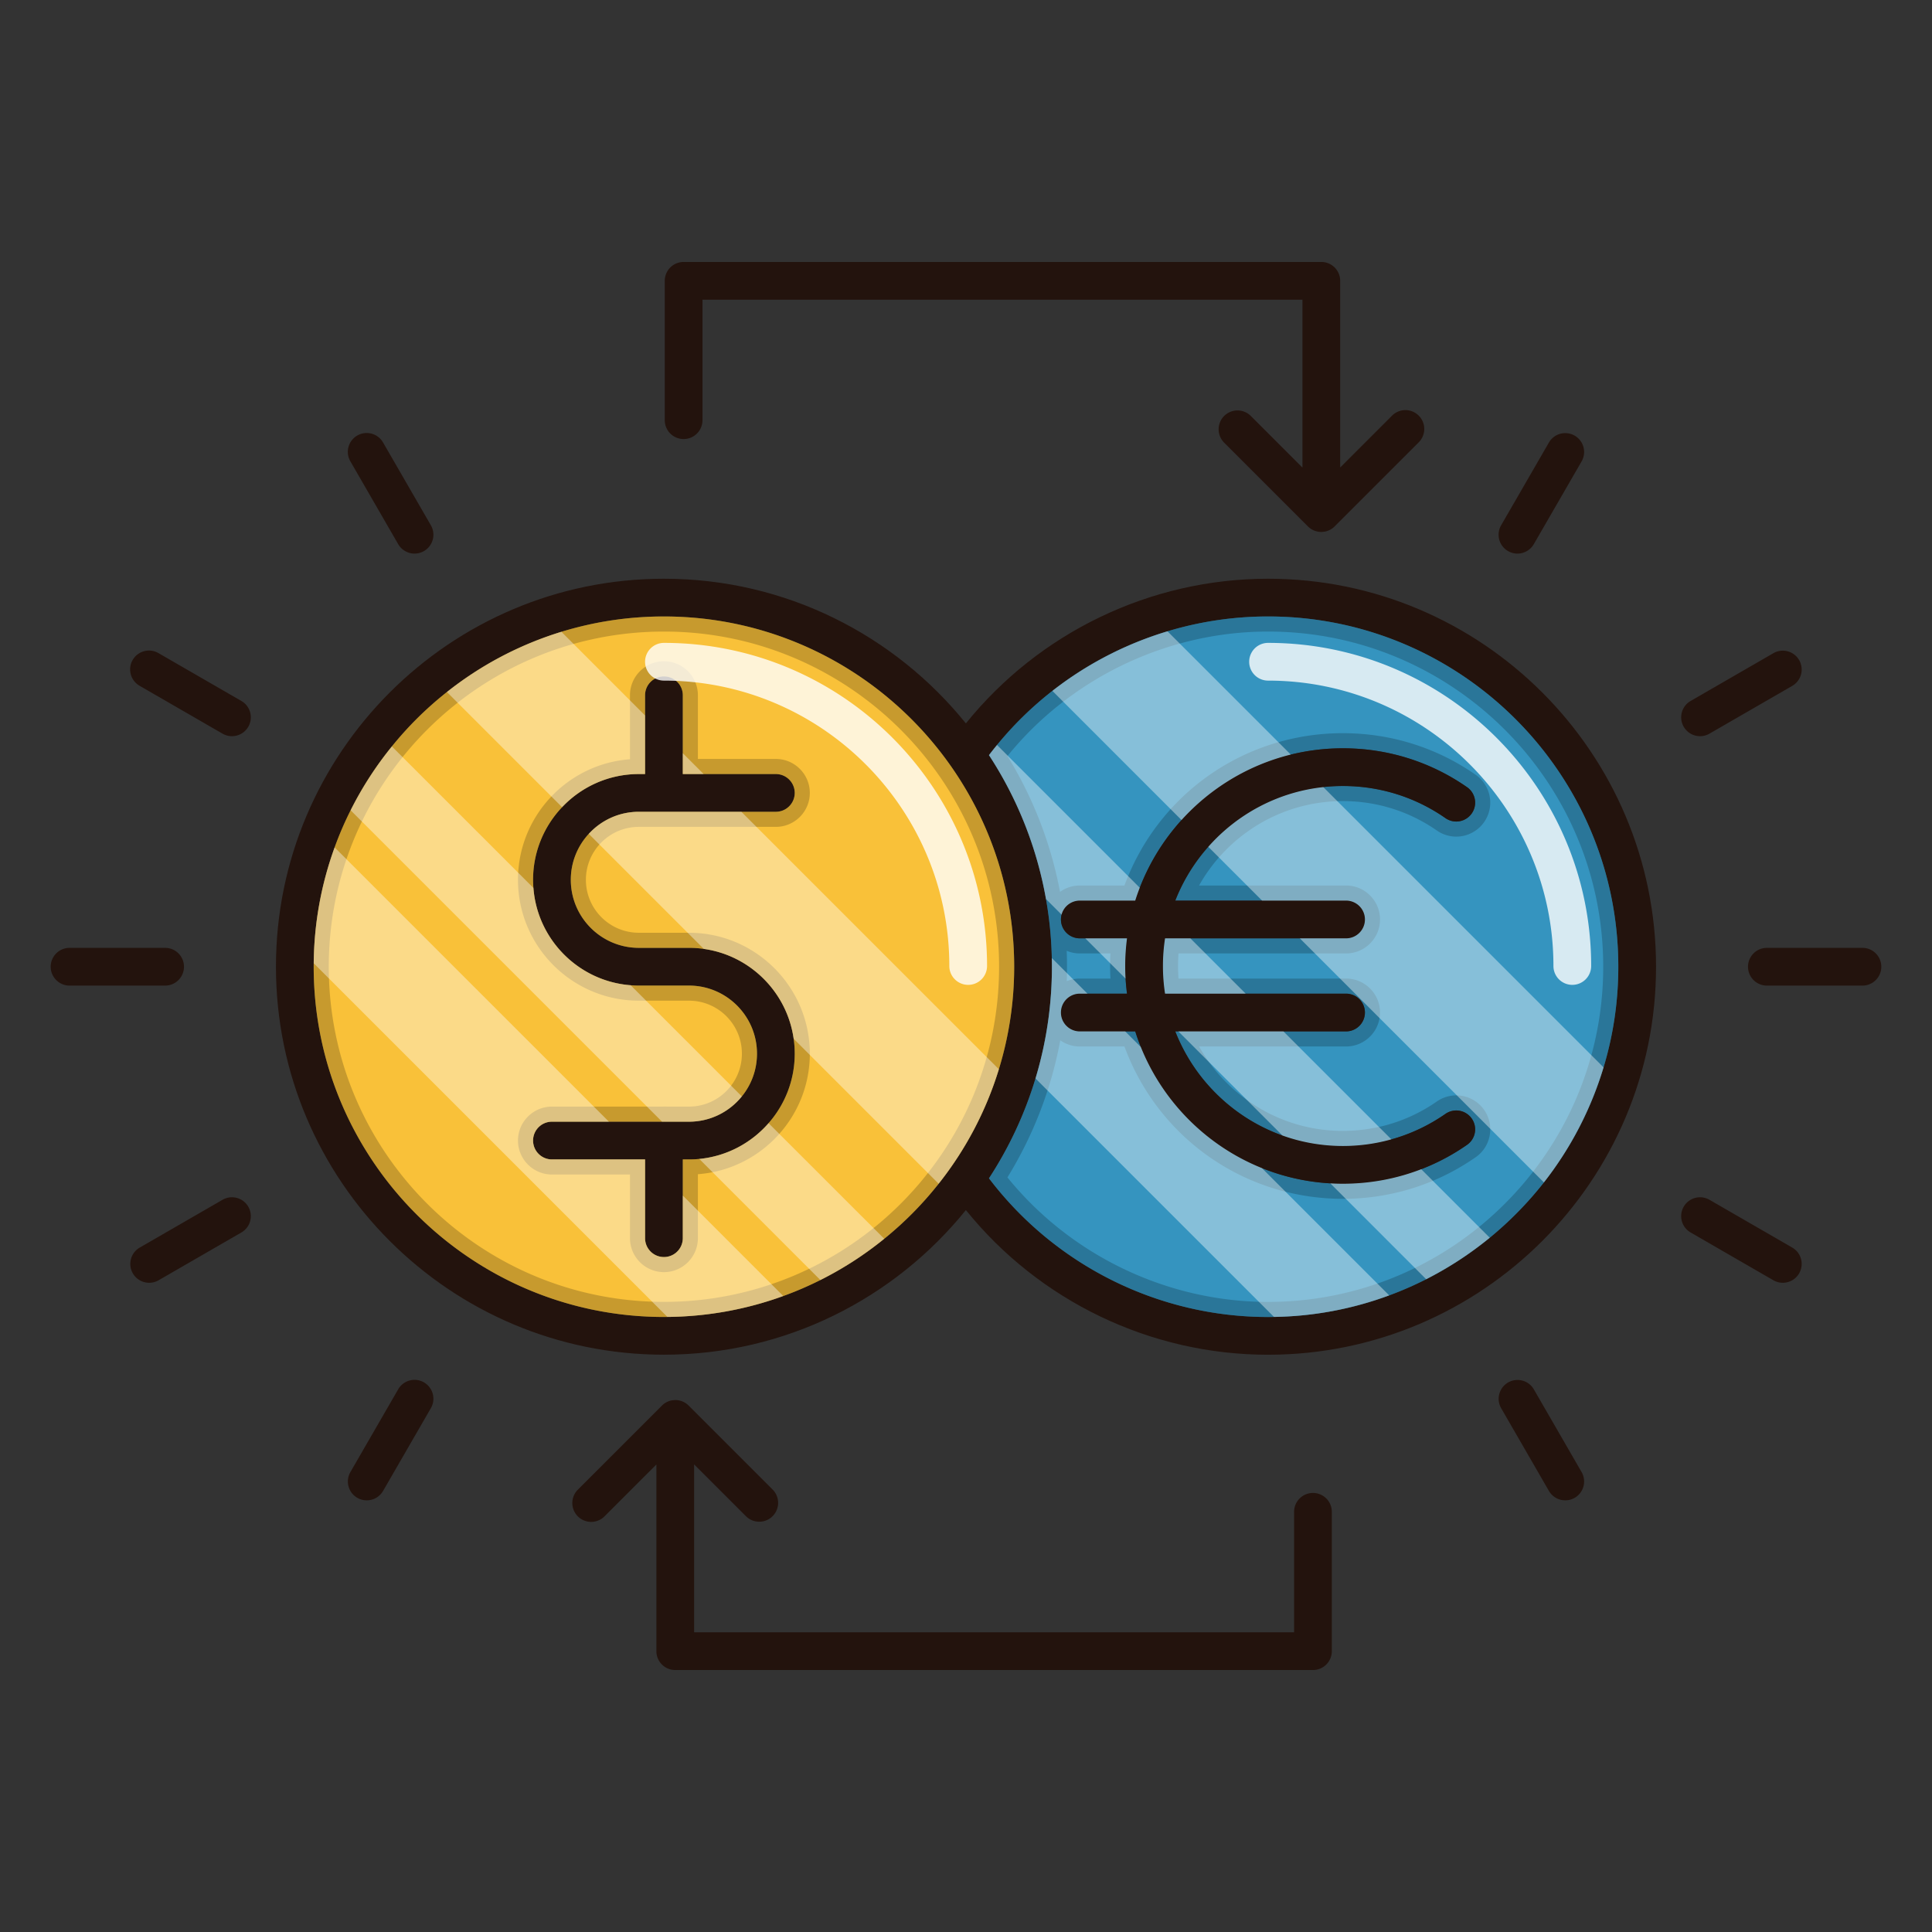 <?xml version="1.0" standalone="no"?><!DOCTYPE svg PUBLIC "-//W3C//DTD SVG 1.1//EN" "http://www.w3.org/Graphics/SVG/1.1/DTD/svg11.dtd"><svg t="1625812003756" class="icon" viewBox="0 0 1024 1024" version="1.1" xmlns="http://www.w3.org/2000/svg" p-id="47913" xmlns:xlink="http://www.w3.org/1999/xlink" width="200" height="200"><rect x="0" y="0" width="1024" height="1024" fill="#333333" stroke="none"/><defs><style type="text/css"></style></defs><path d="M421.22 558.46c0 30.9-25.14 56.06-56.04 56.06h-3.28v41.74c0 5.52-4.48 10-10 10-5.54 0-10-4.48-10-10v-41.74h-49.36c-5.52 0-10-4.48-10-10 0-5.54 4.48-10 10-10h59.26c0.02 0 0.06-0.02 0.1-0.02 0.02 0 0.06 0.02 0.08 0.02h13.2c19.88 0 36.04-16.18 36.04-36.06 0-19.9-16.16-36.08-36.04-36.08H338.6c-30.92 0-56.06-25.14-56.06-56.06 0-30.9 25.14-56.06 56.06-56.06h3.3v-41.76c0-5.52 4.46-10 10-10 5.52 0 10 4.48 10 10v41.76h49.32c5.52 0 10 4.48 10 10s-4.48 10-10 10H338.6c-19.88 0-36.06 16.18-36.06 36.06 0 19.9 16.18 36.06 36.06 36.06h26.58c30.9 0 56.04 25.16 56.04 56.08zM211.052 288.416a9.998 9.998 0 0 0 13.662 3.66 10.002 10.002 0 0 0 3.66-13.66l-25.324-43.856a10 10 0 1 0-17.32 10l25.322 43.856zM74.076 363.528l43.866 25.322a9.994 9.994 0 0 0 13.66-3.66 10 10 0 0 0-3.662-13.66l-43.866-25.322a10 10 0 1 0-9.998 17.32zM97.516 512.388a10 10 0 0 0-10-10H36.866a10 10 0 0 0 0 20h50.65a10.002 10.002 0 0 0 10-10zM117.94 635.918l-43.866 25.324a9.998 9.998 0 0 0 5.01 18.662c1.696 0 3.416-0.432 4.99-1.342l43.866-25.324a9.998 9.998 0 0 0 3.66-13.66 9.996 9.996 0 0 0-13.66-3.66zM224.712 732.692a9.996 9.996 0 0 0-13.66 3.66l-25.328 43.864a9.998 9.998 0 0 0 8.65 15.002 9.998 9.998 0 0 0 8.67-5.002l25.328-43.864a9.998 9.998 0 0 0-3.66-13.66z" fill="#23130D" p-id="47914"></path><path d="M672.1 306.74c-62.34 0-121.26 28.44-160.16 76.68-37.72-46.74-95.44-76.68-160.04-76.68-113.38 0-205.64 92.26-205.64 205.64 0 113.4 92.26 205.64 205.64 205.64 64.6 0 122.32-29.94 160.04-76.66 38.9 48.24 97.82 76.68 160.16 76.68 113.4 0 205.64-92.26 205.64-205.66 0-113.38-92.24-205.64-205.64-205.64z m-320.2 391.28c-102.36 0-185.64-83.28-185.64-185.64s83.28-185.64 185.64-185.64 185.64 83.28 185.64 185.64-83.28 185.64-185.64 185.64z m320.2 0.02c-58.1 0-112.88-27.36-147.92-73.5 21.08-32.28 33.36-70.8 33.36-112.16 0-41.34-12.28-79.88-33.36-112.14 35.04-46.14 89.82-73.5 147.92-73.5 102.36 0 185.64 83.28 185.64 185.64 0 102.38-83.28 185.66-185.64 185.66z" fill="#23130D" p-id="47915"></path><path d="M624.54 546.66h-1.62c10.04 25.62 30.84 45.9 56.82 55.2l-55.2-55.2z m-22.84 0h-5.32l8.3 8.3c-1.1-2.72-2.1-5.48-2.98-8.3z m22.84 0h-1.62c10.04 25.62 30.84 45.9 56.82 55.2l-55.2-55.2z m-22.84 0h-5.32l8.3 8.3c-1.1-2.72-2.1-5.48-2.98-8.3z m22.84 0h-1.62c10.04 25.62 30.84 45.9 56.82 55.2l-55.2-55.2z m-22.84 0h-5.32l8.3 8.3c-1.1-2.72-2.1-5.48-2.98-8.3z m22.84 0h-1.62c10.04 25.62 30.84 45.9 56.82 55.2l-55.2-55.2z m-28.16 0l8.3 8.3c-1.1-2.72-2.1-5.48-2.98-8.3h-5.32z m75.72-219.92c-18.26 0-36.2 2.7-53.3 7.86a186.194 186.194 0 0 0-61.02 31.58 184.96 184.96 0 0 0-29.34 28.68c-1.46 1.76-2.88 3.56-4.26 5.38a204.4 204.4 0 0 1 33.3 107.52 204.608 204.608 0 0 1-8.64 63.84c-5.7 18.94-14.08 36.72-24.66 52.94 35.04 46.14 89.82 73.5 147.92 73.5 1.06 0 2.1 0 3.14-0.04a183.602 183.602 0 0 0 61.06-11.42c6.72-2.48 13.26-5.34 19.6-8.56a187.064 187.064 0 0 0 33.7-22c10.6-8.7 20.22-18.52 28.7-29.32a185.73 185.73 0 0 0 31.62-60.98c5.1-16.9 7.82-34.8 7.82-53.34 0-102.36-83.28-185.64-185.64-185.64z m-31.68 122.08a95.312 95.312 0 0 0-17.5 28.52h90.52c5.52 0 10 4.48 10 10s-4.48 10-10 10h-95.94c-0.74 4.78-1.12 9.68-1.12 14.66s0.38 9.88 1.12 14.66h95.94c5.52 0 10 4.48 10 10s-4.48 10-10 10h-90.52c10.04 25.62 30.84 45.9 56.82 55.2 10.02 3.58 20.8 5.54 32.02 5.54 8.78 0 17.42-1.2 25.7-3.52 10.2-2.82 19.86-7.38 28.68-13.52a10.008 10.008 0 0 1 13.92 2.5 9.988 9.988 0 0 1-2.48 13.92 113.95 113.95 0 0 1-24.3 12.92c-13.12 5.08-27.14 7.7-41.52 7.7-2.24 0-4.46-0.06-6.68-0.2a114.158 114.158 0 0 1-36.26-8.1c-29.14-11.72-52.42-35.02-64.14-64.14-1.1-2.72-2.1-5.48-2.98-8.3h-29.38c-5.52 0-10-4.48-10-10s4.48-10 10-10h25.02c-0.34-2.62-0.6-5.28-0.76-7.96-0.14-2.22-0.2-4.46-0.2-6.7 0-4.96 0.34-9.86 0.96-14.66h-25.02c-5.52 0-10-4.48-10-10 0-0.88 0.12-1.74 0.34-2.56a9.984 9.984 0 0 1 9.66-7.44h29.38c0.72-2.3 1.52-4.58 2.4-6.82a115.218 115.218 0 0 1 22.14-35.88c15.18-16.78 35.24-29.1 57.9-34.7 8.84-2.18 18.1-3.34 27.62-3.34 23.72 0 46.48 7.14 65.82 20.62a9.988 9.988 0 0 1 2.48 13.92 10.008 10.008 0 0 1-13.92 2.5c-15.98-11.14-34.78-17.04-54.38-17.04-3.5 0-6.98 0.2-10.38 0.58-24.18 2.62-45.68 14.34-60.96 31.64z m-38.72 97.84h-5.32l8.3 8.3c-1.1-2.72-2.1-5.48-2.98-8.3z m22.84 0h-1.62c10.04 25.62 30.84 45.9 56.82 55.2l-55.2-55.2z m-22.84 0h-5.32l8.3 8.3c-1.1-2.72-2.1-5.48-2.98-8.3z m22.84 0h-1.62c10.04 25.62 30.84 45.9 56.82 55.2l-55.2-55.2z m-22.84 0h-5.32l8.3 8.3c-1.1-2.72-2.1-5.48-2.98-8.3z m22.84 0h-1.62c10.04 25.62 30.84 45.9 56.82 55.2l-55.2-55.2z" fill="#3594BF" p-id="47916"></path><path d="M365.18 522.38H338.6c-1.46 0-2.92-0.06-4.34-0.18l58.92 58.92c5.04-6.18 8.04-14.08 8.04-22.66 0-19.9-16.16-36.08-36.04-36.08z m0 0H338.6c-1.46 0-2.92-0.06-4.34-0.18l58.92 58.92c5.04-6.18 8.04-14.08 8.04-22.66 0-19.9-16.16-36.08-36.04-36.08z m0 0H338.6c-1.46 0-2.92-0.06-4.34-0.18l58.92 58.92c5.04-6.18 8.04-14.08 8.04-22.66 0-19.9-16.16-36.08-36.04-36.08z m0 0H338.6c-1.46 0-2.92-0.06-4.34-0.18l58.92 58.92c5.04-6.18 8.04-14.08 8.04-22.66 0-19.9-16.16-36.08-36.04-36.08z m-13.28-195.64c-18.9 0-37.14 2.84-54.34 8.12a184.968 184.968 0 0 0-60.68 31.92 185.098 185.098 0 0 0-29.18 28.84 185.346 185.346 0 0 0-21.86 33.84c-3.2 6.36-6.04 12.92-8.48 19.68a184.37 184.37 0 0 0-11.08 61.4c-0.02 0.6-0.02 1.22-0.02 1.84 0 102.36 83.28 185.64 185.64 185.64 0.62 0 1.24 0 1.84-0.02 21.54-0.2 42.2-4.1 61.4-11.08 6.76-2.44 13.32-5.28 19.68-8.48 12.1-6.06 23.42-13.4 33.84-21.86a185.098 185.098 0 0 0 28.84-29.18 184.968 184.968 0 0 0 31.92-60.68c5.28-17.2 8.12-35.44 8.12-54.34 0-102.36-83.28-185.64-185.64-185.64z m-39.84 115.22a35.82 35.82 0 0 0-9.52 24.36c0 19.9 16.18 36.06 36.06 36.06h26.58c2.68 0 5.3 0.18 7.86 0.56 24.62 3.46 44.14 23 47.62 47.62 0.38 2.58 0.56 5.22 0.56 7.9 0 14.1-5.22 26.98-13.86 36.84-9.14 10.48-22.12 17.54-36.72 18.96-1.8 0.18-3.62 0.26-5.46 0.26h-3.28v41.74c0 5.52-4.48 10-10 10-5.54 0-10-4.48-10-10v-41.74h-49.36c-5.52 0-10-4.48-10-10 0-5.54 4.48-10 10-10h59.26c0.02 0 0.06-0.02 0.1-0.02 0.02 0 0.06 0.02 0.08 0.02h13.2c11.3 0 21.4-5.22 28-13.4 5.04-6.18 8.04-14.08 8.04-22.66 0-19.9-16.16-36.08-36.04-36.08H338.6c-1.46 0-2.92-0.06-4.34-0.18-27.48-2.1-49.44-24.08-51.54-51.56-0.12-1.42-0.18-2.86-0.18-4.32 0-14.88 5.84-28.44 15.38-38.5 10.2-10.8 24.66-17.56 40.68-17.56h3.3v-41.76c0-5.52 4.46-10 10-10 5.52 0 10 4.48 10 10v41.76h49.32c5.52 0 10 4.48 10 10s-4.48 10-10 10H338.6c-10.5 0-19.96 4.52-26.54 11.7z m53.12 80.42H338.6c-1.46 0-2.92-0.06-4.34-0.18l58.92 58.92c5.04-6.18 8.04-14.08 8.04-22.66 0-19.9-16.16-36.08-36.04-36.08z m0 0H338.6c-1.46 0-2.92-0.06-4.34-0.18l58.92 58.92c5.04-6.18 8.04-14.08 8.04-22.66 0-19.9-16.16-36.08-36.04-36.08z m0 0H338.6c-1.46 0-2.92-0.06-4.34-0.18l58.92 58.92c5.04-6.18 8.04-14.08 8.04-22.66 0-19.9-16.16-36.08-36.04-36.08z" fill="#F9C139" p-id="47917"></path><path d="M672.1 334.74c97.952 0 177.64 79.69 177.64 177.64 0 97.962-79.69 177.66-177.64 177.66-53.344 0-104.568-24.572-138.138-65.99a212.456 212.456 0 0 0 28.002-72.674 17.904 17.904 0 0 0 10.356 3.284h23.662c17.862 48.532 63.67 80.74 115.778 80.74 25.35 0 49.692-7.628 70.39-22.054a17.866 17.866 0 0 0 7.432-11.608 17.868 17.868 0 0 0-2.956-13.45 18.014 18.014 0 0 0-25.062-4.492c-14.642 10.208-31.864 15.602-49.804 15.602a86.658 86.658 0 0 1-49.77-15.622 87.694 87.694 0 0 1-26.456-29.118h77.906c9.926 0 18-8.074 18-18s-8.074-18-18-18h-88.81a89.006 89.006 0 0 1 0-13.32h88.81c9.926 0 18-8.074 18-18s-8.074-18-18-18h-77.906a87.714 87.714 0 0 1 26.456-29.118 86.658 86.658 0 0 1 49.77-15.622c17.94 0 35.162 5.396 49.83 15.62a18 18 0 0 0 25.026-4.496 17.872 17.872 0 0 0 2.966-13.462 17.868 17.868 0 0 0-7.428-11.604c-20.702-14.43-45.044-22.056-70.394-22.056-52.11 0-97.916 32.208-115.778 80.74H572.32a17.902 17.902 0 0 0-10.48 3.374 212.224 212.224 0 0 0-27.876-71.984c33.568-41.42 84.792-65.99 138.136-65.99m-106.726 169.206a17.892 17.892 0 0 0 6.946 1.394h16.248a118.566 118.566 0 0 0 0 13.32h-16.248a17.896 17.896 0 0 0-6.916 1.382 217.036 217.036 0 0 0-0.03-16.096m106.726-177.206c-58.1 0-112.88 27.36-147.92 73.5 21.08 32.26 33.36 70.8 33.36 112.14 0 41.36-12.28 79.88-33.36 112.16 35.04 46.14 89.82 73.5 147.92 73.5 102.36 0 185.64-83.28 185.64-185.66 0-102.36-83.28-185.64-185.64-185.64z m-99.78 170.6c-5.52 0-10-4.48-10-10s4.48-10 10-10h29.38c14.76-46.74 58.52-80.74 110.06-80.74 23.72 0 46.48 7.14 65.82 20.62a9.988 9.988 0 0 1 2.48 13.92 9.974 9.974 0 0 1-8.212 4.286c-1.972 0-3.964-0.58-5.708-1.786-15.98-11.14-34.78-17.04-54.38-17.04-40.36 0-74.94 25.24-88.84 60.74h90.52c5.52 0 10 4.48 10 10s-4.48 10-10 10h-95.94c-0.74 4.78-1.12 9.68-1.12 14.66s0.38 9.88 1.12 14.66h95.94c5.52 0 10 4.48 10 10s-4.48 10-10 10h-90.52c13.9 35.5 48.48 60.74 88.84 60.74 19.6 0 38.4-5.9 54.38-17.04a10.006 10.006 0 0 1 5.708-1.786 9.98 9.98 0 0 1 8.212 4.286 9.988 9.988 0 0 1-2.48 13.92c-19.34 13.48-42.1 20.62-65.82 20.62-51.54 0-95.3-34-110.06-80.74h-29.38c-5.52 0-10-4.48-10-10s4.48-10 10-10h25.02c-0.62-4.8-0.96-9.7-0.96-14.66s0.34-9.86 0.96-14.66h-25.02z" opacity=".2" p-id="47918"></path><path d="M351.9 334.74c97.95 0 177.64 79.69 177.64 177.64s-79.69 177.64-177.64 177.64-177.64-79.69-177.64-177.64 79.69-177.64 177.64-177.64m-18 67.69c-33.138 2.414-59.36 30.146-59.36 63.89 0 35.322 28.738 64.06 64.06 64.06h26.58c15.462 0 28.04 12.596 28.04 28.08 0 15.472-12.578 28.06-28.04 28.06h-11.92l-0.06-0.02h-1.3a7.7 7.7 0 0 0-0.568 0.02H292.54c-9.926 0-18 8.074-18 18s8.074 18 18 18h41.36v33.74c0 9.926 8.074 18 18 18s18-8.074 18-18v-33.912c33.118-2.424 59.32-30.152 59.32-63.888 0-35.334-28.728-64.08-64.04-64.08H338.6c-15.472 0-28.06-12.588-28.06-28.06s12.588-28.06 28.06-28.06h72.62c9.926 0 18-8.074 18-18s-8.074-18-18-18h-41.32v-33.76c0-9.926-8.074-18-18-18s-18 8.074-18 18v33.93m18-75.69c-102.36 0-185.64 83.28-185.64 185.64s83.28 185.64 185.64 185.64 185.64-83.28 185.64-185.64-83.28-185.64-185.64-185.64z m-13.3 195.64c-30.92 0-56.06-25.14-56.06-56.06 0-30.9 25.14-56.06 56.06-56.06h3.3v-41.76c0-5.52 4.46-10 10-10 5.52 0 10 4.48 10 10v41.76h49.32c5.52 0 10 4.48 10 10s-4.48 10-10 10H338.6c-19.88 0-36.06 16.18-36.06 36.06 0 19.9 16.18 36.06 36.06 36.06h26.58c30.9 0 56.04 25.16 56.04 56.08 0 30.9-25.14 56.06-56.04 56.06h-3.28v41.74c0 5.52-4.48 10-10 10-5.54 0-10-4.48-10-10v-41.74h-49.36c-5.52 0-10-4.48-10-10 0-5.54 4.48-10 10-10h59.26c0.02 0 0.06-0.02 0.1-0.02 0.02 0 0.06 0.02 0.08 0.02h13.2c19.88 0 36.04-16.18 36.04-36.06 0-19.9-16.16-36.08-36.04-36.08H338.6z" opacity=".2" p-id="47919"></path><path d="M799.288 292.078a10 10 0 0 0 13.66-3.658l25.324-43.856a10 10 0 1 0-17.32-10.002l-25.324 43.856a10 10 0 0 0 3.66 13.66zM901.07 390.192c1.696 0 3.416-0.432 4.99-1.342l43.866-25.322a9.998 9.998 0 0 0 3.66-13.66 9.998 9.998 0 0 0-13.66-3.66l-43.866 25.322a9.998 9.998 0 0 0-3.66 13.66 9.998 9.998 0 0 0 8.67 5.002zM987.134 502.388h-50.65a10 10 0 1 0 0 20h50.65c5.524 0 10-4.476 10-10s-4.476-10-10-10zM949.926 661.242l-43.866-25.324a9.994 9.994 0 0 0-13.66 3.66 9.998 9.998 0 0 0 3.66 13.66l43.866 25.324a9.994 9.994 0 0 0 13.66-3.66 10 10 0 0 0-3.66-13.66zM812.948 736.352a10 10 0 0 0-17.32 10l25.328 43.864a9.998 9.998 0 0 0 13.66 3.66 10 10 0 0 0 3.66-13.66l-25.328-43.864zM780.06 592.86a9.988 9.988 0 0 1-2.48 13.92c-19.34 13.48-42.1 20.62-65.82 20.62-51.54 0-95.3-34-110.06-80.74h-29.38c-5.52 0-10-4.48-10-10s4.48-10 10-10h25.02c-0.62-4.8-0.96-9.7-0.96-14.66s0.34-9.86 0.96-14.66h-25.02c-5.52 0-10-4.48-10-10s4.48-10 10-10h29.38c14.76-46.74 58.52-80.74 110.06-80.74 23.72 0 46.48 7.14 65.82 20.62a9.988 9.988 0 0 1 2.48 13.92 10.008 10.008 0 0 1-13.92 2.5c-15.98-11.14-34.78-17.04-54.38-17.04-40.36 0-74.94 25.24-88.84 60.74h90.52c5.52 0 10 4.48 10 10s-4.48 10-10 10h-95.94c-0.74 4.78-1.12 9.68-1.12 14.66s0.38 9.88 1.12 14.66h95.94c5.52 0 10 4.48 10 10s-4.48 10-10 10h-90.52c13.9 35.5 48.48 60.74 88.84 60.74 19.6 0 38.4-5.9 54.38-17.04a10.008 10.008 0 0 1 13.92 2.5zM695.894 791.292a10 10 0 0 0-10 10v63.864H367.902v-88.988l27.448 27.446c1.954 1.954 4.512 2.93 7.072 2.93s5.118-0.976 7.072-2.93a9.996 9.996 0 0 0 0-14.14l-44.496-44.496a9.998 9.998 0 0 0-4.978-2.696c-0.036-0.008-0.068-0.024-0.104-0.032a9.996 9.996 0 0 0-1.99-0.202l-0.012 0.002-0.012-0.002c-0.4 0-0.78 0.072-1.168 0.118-0.258 0.032-0.522 0.028-0.778 0.078a9.96 9.96 0 0 0-5.234 2.864l-44.364 44.366a10 10 0 1 0 14.142 14.14l27.4-27.402v98.942a10 10 0 0 0 10 10h337.992a10 10 0 0 0 10-10v-73.864a9.996 9.996 0 0 0-9.998-9.998zM362.334 232.708a10 10 0 0 0 10-10V158.844h317.992v88.988l-27.448-27.448a10 10 0 0 0-14.14 14.142l44.494 44.496a9.994 9.994 0 0 0 4.986 2.698c0.032 0.008 0.062 0.022 0.094 0.028 0.65 0.132 1.316 0.202 1.99 0.202l0.012-0.002 0.012 0.002c0.436 0 0.852-0.074 1.274-0.128 0.222-0.03 0.45-0.024 0.67-0.068a9.96 9.96 0 0 0 5.242-2.87l44.356-44.358a10 10 0 1 0-14.14-14.142l-27.4 27.402V148.844a10 10 0 0 0-10-10H362.334a10 10 0 0 0-10 10v73.864a10 10 0 0 0 10 10z" fill="#23130D" p-id="47920"></path><path d="M415.14 686.92a184.37 184.37 0 0 1-61.4 11.08l-187.46-187.46c0.2-21.54 4.1-42.2 11.08-61.4l145.38 145.38h-30.2c-5.52 0-10 4.46-10 10 0 5.52 4.48 10 10 10h49.36v41.74c0 5.52 4.46 10 10 10 5.52 0 10-4.48 10-10v-22.58l53.24 53.24zM365.18 594.52h-13.2c-0.02 0-0.06-0.02-0.08-0.02-0.04 0-0.08 0.02-0.1 0.02h-0.9l-165.06-165.06c6.06-12.1 13.4-23.42 21.86-33.84l75.02 75.02c2.1 27.48 24.06 49.46 51.54 51.56l58.92 58.92c-6.6 8.18-16.7 13.4-28 13.4zM468.66 656.58a185.346 185.346 0 0 1-33.84 21.86l-64.18-64.18c14.6-1.42 27.58-8.48 36.72-18.96l61.3 61.28zM338.6 410.26c-16.02 0-30.48 6.76-40.68 17.56l-61.04-61.04a184.968 184.968 0 0 1 60.68-31.92l44.34 44.36v31.04h-3.3zM372.94 410.26h-11.04v-11.04zM529.42 566.72a184.968 184.968 0 0 1-31.92 60.68l-76.84-76.84c-3.48-24.62-23-44.16-47.62-47.62l-60.98-60.98c6.58-7.18 16.04-11.7 26.54-11.7h54.34l136.48 136.46z" fill="#FFFFFF" opacity=".4" p-id="47921"></path><path d="M736.3 686.58a183.602 183.602 0 0 1-61.06 11.42l-126.4-126.4a204.608 204.608 0 0 0 8.64-63.84l18.9 18.9h-4.06c-5.52 0-10 4.48-10 10s4.48 10 10 10h24.06l8.3 8.3c11.72 29.12 35 52.42 64.14 64.14l67.48 67.48zM597.34 497.34c-0.62 4.8-0.96 9.7-0.96 14.66 0 2.24 0.06 4.48 0.2 6.7l-21.36-21.36h22.12zM528.44 394.86l75.66 75.66a102.02 102.02 0 0 0-2.4 6.82h-29.38c-4.64 0-8.54 3.16-9.66 7.44l-8.26-8.26a204.4 204.4 0 0 0-30.22-76.28c1.38-1.82 2.8-3.62 4.26-5.38zM660.24 526.66h-42.74c-0.74-4.78-1.12-9.68-1.12-14.66s0.38-9.88 1.12-14.66h13.42l29.32 29.32zM711.76 607.4c-11.22 0-22-1.96-32.02-5.54l-55.2-55.2h55.7l57.22 57.22a95.224 95.224 0 0 1-25.7 3.52zM789.6 656.02a187.064 187.064 0 0 1-33.7 22l-50.82-50.82c2.22 0.14 4.44 0.2 6.68 0.2 14.38 0 28.4-2.62 41.52-7.7l36.32 36.32zM684.14 399.94c-22.66 5.6-42.72 17.92-57.9 34.7l-68.46-68.46a186.194 186.194 0 0 1 61.02-31.58l65.34 65.34zM849.92 565.72a185.73 185.73 0 0 1-31.62 60.98l-129.36-129.36h24.5c5.52 0 10-4.48 10-10s-4.48-10-10-10h-44.5l-28.52-28.52c15.28-17.3 36.78-29.02 60.96-31.64l148.54 148.54z" fill="#FFFFFF" opacity=".4" p-id="47922"></path><path d="M513.16 522a10 10 0 0 1-10-10c0-83.406-67.854-151.26-151.26-151.26a10 10 0 0 1 0-20c94.432 0 171.26 76.828 171.26 171.26a10 10 0 0 1-10 10z" fill="#FFFFFF" opacity=".8" p-id="47923"></path><path d="M833.352 522a10 10 0 0 1-10-10c0-83.406-67.856-151.26-151.26-151.26a10 10 0 1 1 0-20c94.434 0 171.26 76.828 171.26 171.26a10 10 0 0 1-10 10z" fill="#FFFFFF" opacity=".8" p-id="47924"></path></svg>
